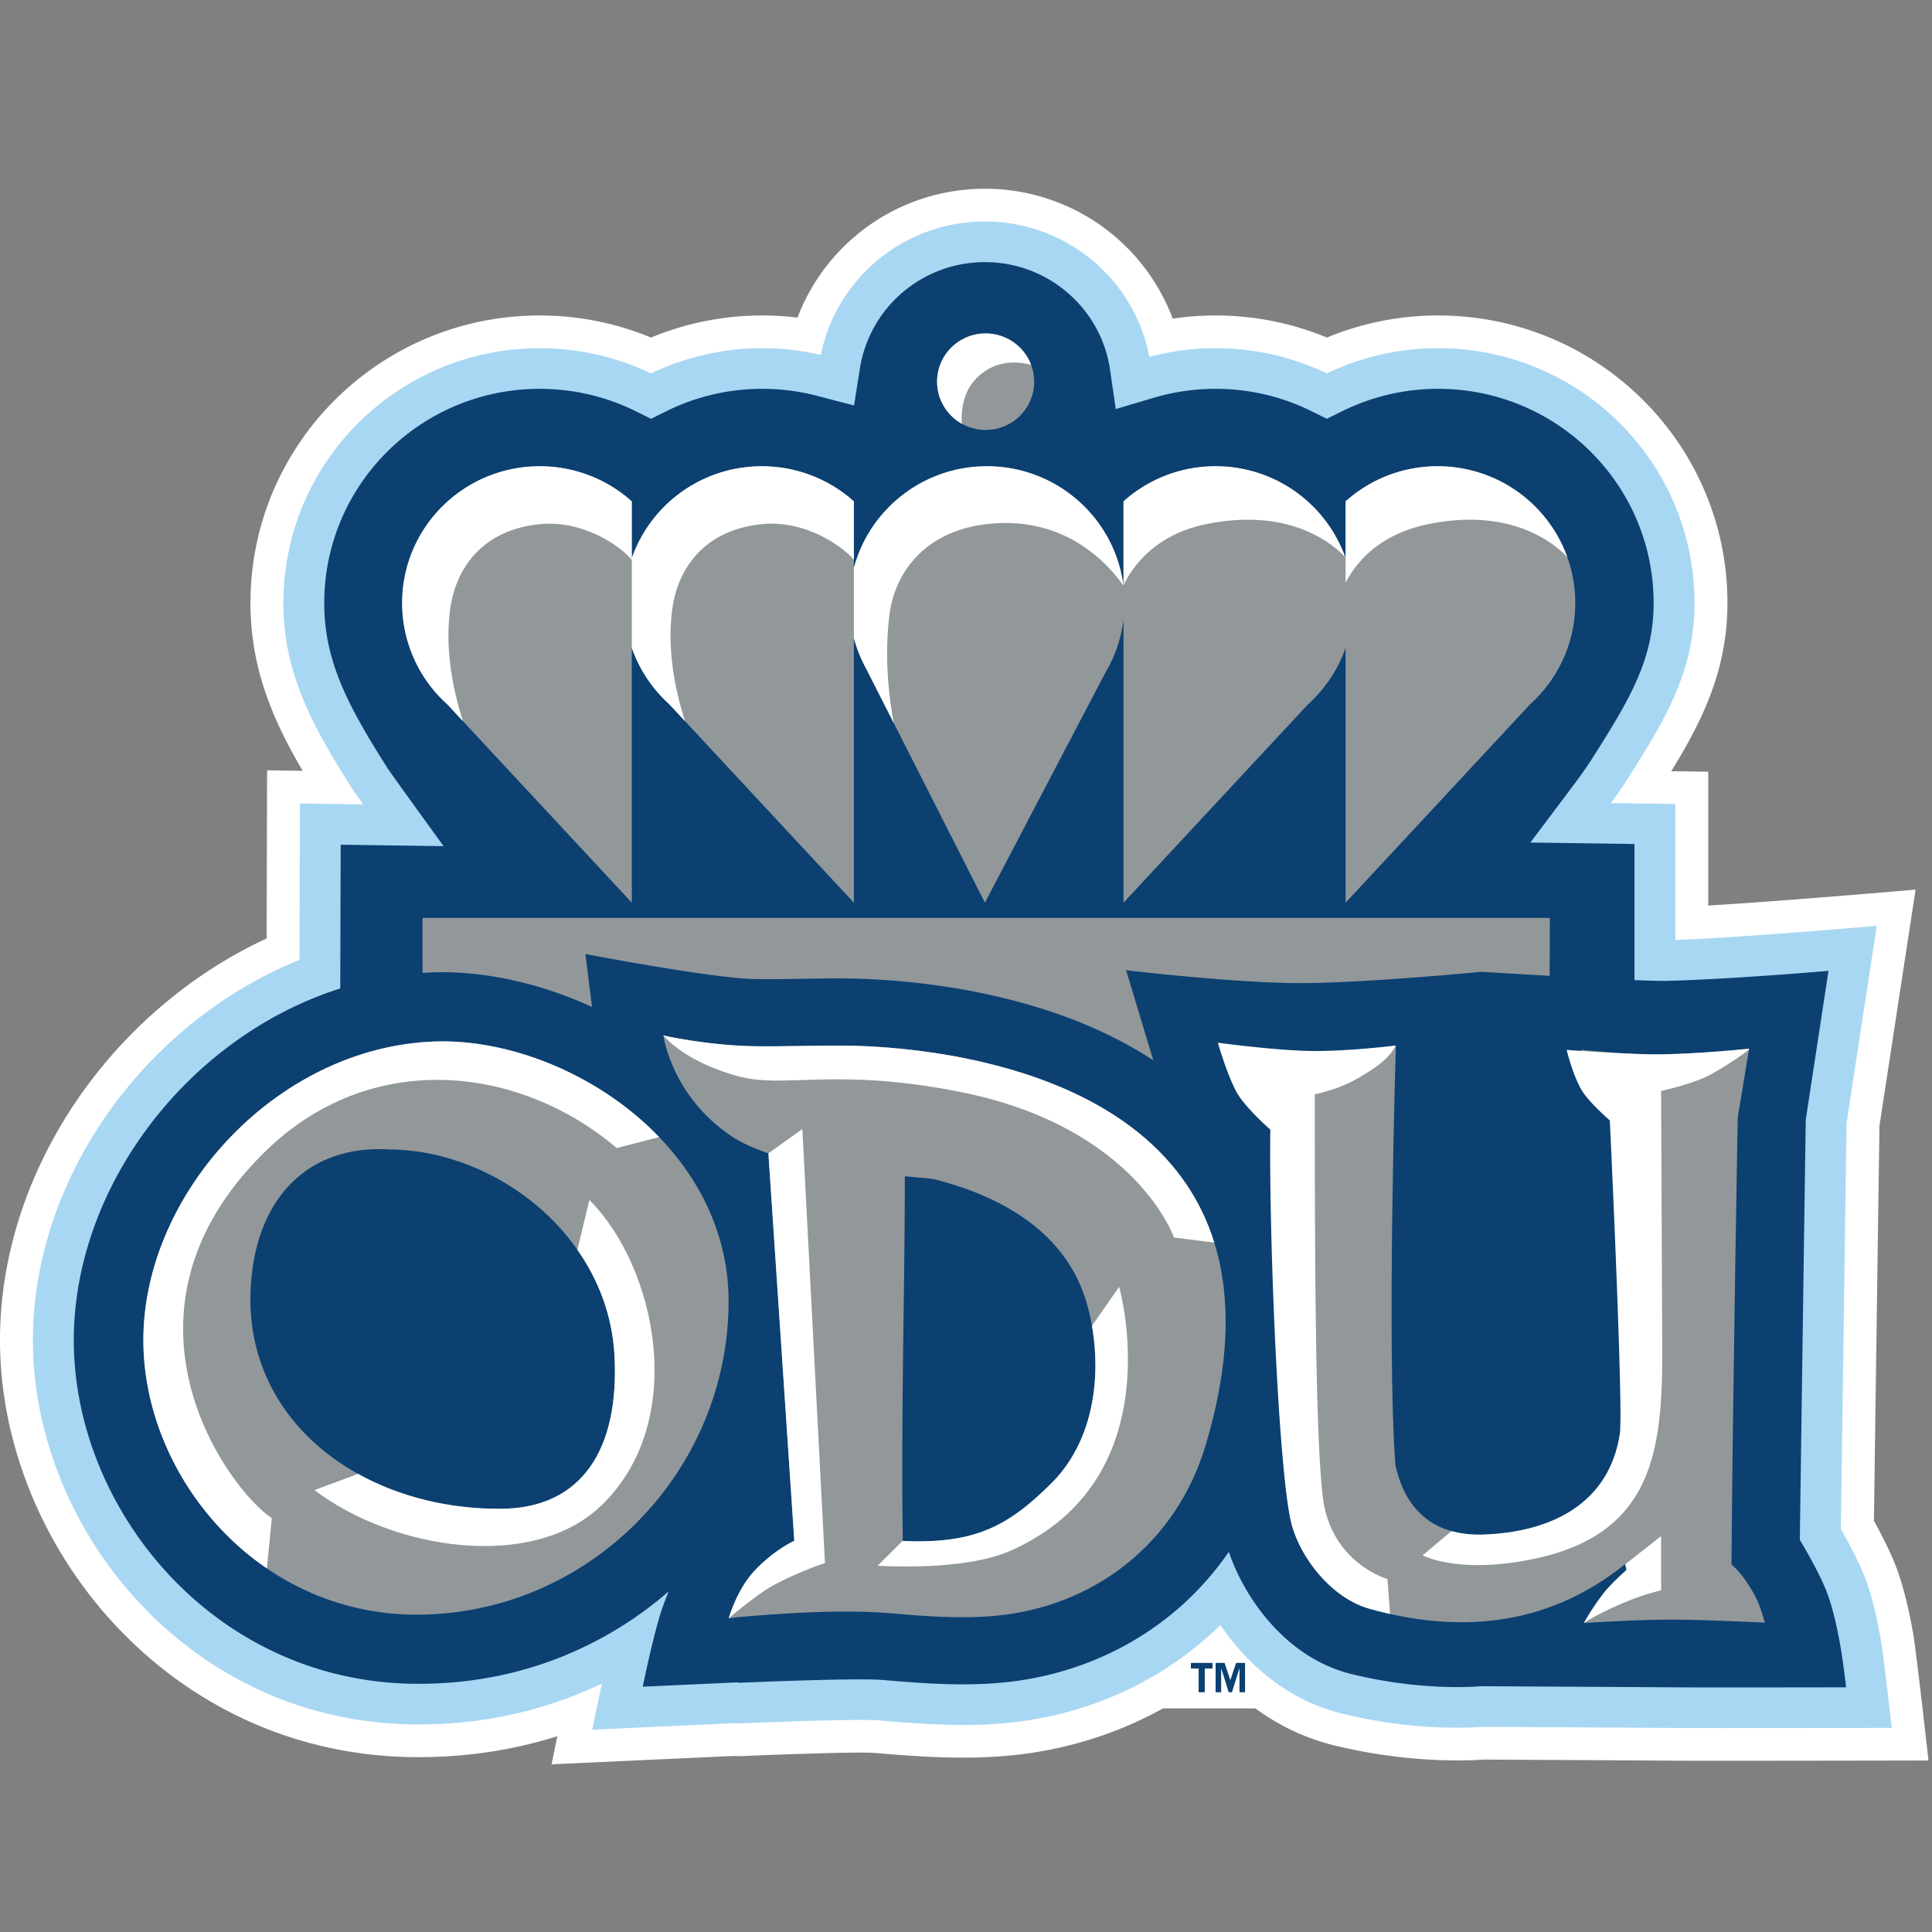 <svg width="200" height="200" xmlns="http://www.w3.org/2000/svg"><rect width="100%" height="100%" fill="#808080" stroke="none"/><g fill="none" fill-rule="evenodd"><path d="M173.007 79.833l3.833.054v13.854c8.17-.488 21.461-1.648 21.461-1.648l-3.737 24.432c-.08 5.118-.463 32.649-.577 40.907.776 1.398 1.677 3.17 2.235 4.608.942 2.43 1.515 5.279 1.837 7.135.333 1.915 1.576 13.071 1.576 13.071s-22.789.045-26.204.019c-3.356-.026-17.384-.102-19.84-.115-1.823.13-7.971.376-15.528-1.484-3.11-.765-5.808-2.129-8.112-3.815h-9.556c-4.82 2.676-10.205 4.34-15.84 4.88-4.533.442-9.217.143-13.838-.256-1.266-.109-4.592-.01-7.602.08-1.674.052-3.256.11-4.424.156l-1.41.057-.376.016a8.44 8.44 0 0 1-.912-.01l-18.897.866.598-2.908c-4.351 1.37-9.354 2.237-14.988 2.164C17.36 181.569 0 159.925 0 138.736c0-17.527 11.558-34.152 27.6-41.585l.05-17.408 3.682.051c-3.083-5.256-5.405-10.62-5.405-17.37 0-16.44 13.407-29.765 29.946-29.766 4.07 0 7.967.814 11.519 2.287a30.035 30.035 0 0 1 11.523-2.287 30.2 30.2 0 0 1 3.64.219 20.729 20.729 0 0 1 19.401-13.336 20.728 20.728 0 0 1 19.442 13.443 30.242 30.242 0 0 1 4.438-.326c4.071 0 7.968.812 11.522 2.286a30.05 30.05 0 0 1 11.52-2.286c16.538 0 29.946 13.325 29.946 29.763 0 7.021-2.656 12.278-5.817 17.412" fill="#FFF" fill-rule="nonzero"/><path d="M173.43 97.304c7.032-.255 20.849-1.459 20.849-1.459l-3.12 20.398c-.074 4.641-.497 35.058-.593 42.054l.43.764c.71 1.274 1.535 2.883 2.045 4.198.815 2.102 1.344 4.677 1.66 6.493.324 1.872 1.127 9.116 1.127 9.116s-18.961.037-22.372.01c-3.425-.026-17.964-.104-19.984-.115-1.403.108-7.293.411-14.592-1.384-5.662-1.393-9.83-5.178-12.546-9.156-5.904 5.792-13.684 9.33-22.11 10.139-4.328.42-8.801.12-13.214-.26-1.332-.115-4.832-.027-8 .068-1.686.052-3.28.11-4.457.157l-1.412.057-.384.016c-.226.01-.461.005-.707-.019l-14.743.676s.47-2.3 1.001-4.78c-5.132 2.457-11.666 4.335-19.559 4.233-23.27-.301-39.342-20.221-39.342-39.773C3.407 121.93 15.05 105.8 31 99.372l.047-16.193 6.548.092a62.79 62.79 0 0 1-1.089-1.555c-4.124-6.49-7.172-11.994-7.172-19.292 0-14.568 11.882-26.377 26.538-26.378 4.118 0 8.031.94 11.52 2.612a26.588 26.588 0 0 1 11.522-2.612c2.081 0 4.11.24 6.059.693 1.591-7.878 8.59-13.81 16.982-13.81 8.464 0 15.509 6.032 17.022 14.009a26.698 26.698 0 0 1 6.858-.893c4.12 0 8.033.938 11.522 2.612a26.606 26.606 0 0 1 11.52-2.612c14.657 0 26.538 11.809 26.538 26.377 0 7.197-3.142 12.257-7.052 18.403a46.55 46.55 0 0 1-1.595 2.307l6.663.095v14.077" fill="#A8D7F3" fill-rule="nonzero"/><path d="M164.786 78.577c-.608.956-1.47 2.135-2.166 3.06l-4.196 5.581 10.775.155v14.086c1.557.062 2.798.095 3.439.078 6.763-.175 16.649-1.035 16.649-1.035l-2.354 15.39c-.064 3.75-.567 40.043-.615 43.514.191.318.557.937.975 1.688.621 1.118 1.352 2.525 1.8 3.678.657 1.696 1.13 3.929 1.437 5.696.31 1.786.577 4.203.577 4.203s-14.215.027-17.618.002c-3.57-.028-19.214-.111-20.18-.117-.605.055-6.264.498-13.412-1.26-6.675-1.641-11.037-7.75-12.689-12.653-5.346 7.793-13.864 12.618-23.392 13.533-4.075.395-8.287.093-12.44-.265-1.414-.122-5.131-.046-8.495.056-1.7.051-3.311.11-4.497.157l-1.42.057-.391.017a.701.701 0 0 1-.27-.039l-9.767.448s1.09-5.359 1.959-7.939c.202-.598.454-1.26.725-1.928-4.62 4.03-13.467 9.731-26.415 9.564-20.7-.267-35.166-18.053-35.166-35.567 0-15.877 11.787-31.395 27.584-36.414l.043-14.879 10.656.15s-5.37-7.389-5.838-8.125c-4.096-6.445-6.518-11.052-6.518-17.045 0-12.245 9.987-22.171 22.306-22.172 3.563 0 6.936.834 9.927 2.313l1.593.789 1.593-.789a22.329 22.329 0 0 1 9.929-2.313c1.96 0 3.86.252 5.672.725l3.823.998.618-3.88c.988-6.21 6.403-10.96 12.928-10.96 6.588 0 12.042 4.839 12.955 11.134l.591 4.074 3.969-1.174a22.417 22.417 0 0 1 6.365-.918c3.566 0 6.938.833 9.928 2.313l1.593.789 1.594-.788a22.344 22.344 0 0 1 9.927-2.314c12.32 0 22.306 9.926 22.307 22.171 0 5.825-2.432 9.922-6.398 16.155" fill="#0B4071" fill-rule="nonzero"/><path d="M43.74 95.02h116.703l-.026 5.997c-3.835-.217-7.05-.418-7.05-.418s-12.005 1.172-18.79 1.172c-6.773 0-18.003-1.331-18.003-1.331l2.818 9.33c-.476-.314-.96-.617-1.45-.91-11.05-6.584-24.689-7.48-29.993-7.564-3.086-.048-7.011.117-9.91.054-4.287-.094-16.776-2.464-16.8-2.469l-.633-.12s.406 3.306.68 5.48c-5.11-2.343-10.533-3.598-15.508-3.598a34.41 34.41 0 0 0-2.037.07l-.002-5.693" fill="#92979A" fill-rule="nonzero"/><path d="M93.456 159.523c7.397.314 10.88-1.443 15.54-6.134 5.084-5.233 5.053-13.387 3.435-18.712-2.105-6.929-8.407-10.751-15.693-12.595-.586-.133-2.158-.208-3.065-.317-.018 12.367-.413 25.049-.217 37.758zm-24.784-52.329s4.394 1 9.212 1.105c2.911.064 6.854-.1 9.953-.052 10.06.157 48.306 3.579 36.96 41.395-3.059 10.19-11.55 16.647-21.659 17.617-3.653.355-7.434.05-11.158-.271-6.26-.54-15.945.458-15.953.46l-.597.098s.835-3.016 2.719-4.991c2.084-2.187 4.076-3.053 4.076-3.053l-2.681-40.114s-2.118-.64-3.76-1.728c-6.265-4.151-7.112-10.466-7.112-10.466z" fill="#92979A"/><path d="M93.456 159.523c7.397.314 10.88-1.443 15.54-6.134 4.319-4.446 4.946-11 4.046-16.137l2.812-4.04s5.656 19.84-11.233 27.313c-4.948 2.189-13.766 1.555-13.766 1.555l2.6-2.584.001.027m-13.348 4.557c-1.181.617-3.209 2.222-4.668 3.43.1-.342.945-3.106 2.709-4.955 2.084-2.187 4.076-3.053 4.076-3.053l-2.681-40.114 3.515-2.505 2.343 44.934s-2.17.632-5.294 2.263m-11.436-56.886s4.394 1 9.212 1.105c2.911.064 6.854-.1 9.953-.052 7.747.121 32.207 2.178 37.865 20.384l-4.17-.522s-3.933-11.442-22.106-15.068c-13.02-2.598-18.23-.283-23.101-1.651-4.146-1.164-6.428-2.862-7.65-4.176l-.003-.02" fill="#FFF" fill-rule="nonzero"/><path d="M139.294 51.902a14.24 14.24 0 0 1 9.53-3.637c7.868 0 14.246 6.338 14.246 14.157 0 4.157-1.803 7.894-4.672 10.485l-19.103 20.538V67.069a14.167 14.167 0 0 1-3.887 5.838l-19.103 20.538V64.149a14.002 14.002 0 0 1-1.877 5.481l-12.471 23.815-12.321-24.282a14.064 14.064 0 0 1-1.243-3.112v27.395L69.29 72.908a14.166 14.166 0 0 1-3.886-5.838v26.376L46.299 72.908a14.084 14.084 0 0 1-4.67-10.484c0-7.82 6.377-14.158 14.244-14.158a14.24 14.24 0 0 1 9.53 3.636v5.875a14.243 14.243 0 0 1 13.46-9.51 14.24 14.24 0 0 1 9.53 3.635v6.893c1.613-6.061 7.167-10.53 13.772-10.53 7.28 0 13.283 5.428 14.14 12.433v-8.796a14.24 14.24 0 0 1 9.53-3.637c6.23 0 11.525 3.975 13.46 9.511v-5.874m-42.288-12.39c0-2.759 2.249-4.994 5.025-4.993 2.775.002 5.026 2.238 5.027 4.997 0 2.758-2.248 4.994-5.024 4.992-2.776-.001-5.027-2.238-5.028-4.996" fill="#92979A" fill-rule="nonzero"/><path d="M97.007 39.512c0-2.759 2.249-4.994 5.025-4.993a5.031 5.031 0 0 1 4.71 3.251c-1.539-.402-3.575-.454-5.353 1.097-1.602 1.397-1.913 3.373-1.823 4.997a4.993 4.993 0 0 1-2.559-4.352m-8.614 19.283c1.613-6.061 7.167-10.53 13.772-10.53 7.254 0 13.242 5.39 14.13 12.361-1.698-2.41-6.174-7.284-14.122-6.374-6.432.737-9.601 4.999-10.124 9.608-.434 3.827-.166 7.558.476 10.998l-2.89-5.695a14.064 14.064 0 0 1-1.242-3.112v-7.256m27.911-6.893a14.24 14.24 0 0 1 9.53-3.637 14.244 14.244 0 0 1 13.424 9.41c-1.29-1.374-5.746-5.17-14.356-3.423-4.39.89-7.137 3.37-8.598 6.325v-8.675m22.99 0a14.24 14.24 0 0 1 9.53-3.637 14.244 14.244 0 0 1 13.424 9.41c-1.29-1.374-5.746-5.17-14.357-3.423-4.365.885-7.12 3.22-8.597 6.078v-8.428m-73.891 0l-.002 6.05c-1.228-1.465-5.028-4.09-9.404-3.7-5.755.512-8.807 4.268-9.405 8.894-.494 3.819.148 7.78 1.33 11.506l-1.623-1.744a14.084 14.084 0 0 1-4.67-10.484c0-7.82 6.377-14.158 14.244-14.158a14.24 14.24 0 0 1 9.53 3.636m22.99 0l-.001 6.05c-1.229-1.465-5.03-4.09-9.405-3.7-5.755.512-8.807 4.268-9.405 8.894-.494 3.819.148 7.78 1.33 11.506l-1.622-1.744a14.166 14.166 0 0 1-3.886-5.838v-9.293a14.243 14.243 0 0 1 13.459-9.51 14.24 14.24 0 0 1 9.53 3.635" fill="#FFF" fill-rule="nonzero"/><path d="M179.244 161.938c.503.462 1.36 1.28 2.427 3.25.578 1.067 1.027 2.79 1.027 2.79s-5.674-.289-9.155-.315c-3.82-.03-9.58.35-9.58.35s.791-1.462 2.08-3.129c.76-.984 2.327-2.35 2.327-2.35s-.073-.414-.129-.622c-8.274 6.686-17.63 7.11-26.457 4.63-3.915-1.1-7.042-5.143-8.029-8.576-1.41-4.907-2.233-31.822-2.071-42.428 0 0-1.158-1.358-1.75-2.391-.724-1.267-1.821-4.878-1.821-4.878s3.83.569 7.464.643c2.88.058 8.921-.652 8.921-.652s-.959 31.226-.046 43.397c.77 3.577 3.055 7.477 9.318 7.195 8.214-.377 13.073-4.216 13.949-10.641.247-4.482-.24-31.01-.551-32.1-.15-.144-1.549-1.85-2.223-3.217-.761-1.54-1.275-4.216-1.275-4.216s5.05.514 8.287.467c4.055-.058 9.073-.577 9.11-.583l-1.176 7.126s-.53 29.193-.647 46.25" fill="#92979A" fill-rule="nonzero"/><path d="M143.896 167.076a40.713 40.713 0 0 1-2.112-.534c-3.915-1.1-7.042-5.143-8.029-8.576-1.41-4.907-2.412-30.419-2.25-41.026 0 0-2.662-2.329-3.514-3.916-.998-1.86-1.917-5.081-1.917-5.081s5.928.797 9.561.852c3.88.058 8.863-.561 8.863-.561-.772 1.455-2.187 2.368-3.94 3.387-1.603.931-2.982 1.297-4.452 1.672 0 16.608.052 35.12.826 41.636.82 6.892 6.697 8.528 6.697 8.528l.267 3.62m6.363-8.578c1.002.281 2.165.414 3.511.353 8.214-.377 13.073-4.216 13.949-10.641.247-4.482-1.07-32.224-1.07-32.224s-1.763-1.52-2.662-2.752c-1.065-1.459-1.811-4.552-1.811-4.552s6.543.509 9.78.462c4.056-.058 9.074-.577 9.11-.583l-.019.116c-.874.643-3.118 2.234-4.859 2.98-1.586.677-4.231 1.285-4.231 1.285l.117 26.564c.047 10.729-.934 19.495-13.753 21.964-7.581 1.46-11.048-.468-11.048-.468l2.986-2.504m18.111 4.036s-.068-.387-.123-.601l3.71-2.917v5.608c-1.643.424-2.556.736-4.115 1.402-1.579.676-2.725 1.254-3.879 1.987 0 0 .791-1.463 2.08-3.13.76-.984 2.327-2.35 2.327-2.35" fill="#FFF" fill-rule="nonzero"/><path d="M63.606 140.263c-.67-12.11-11.981-21.129-23.18-21.27-8.544-.561-14.078 5.07-14.484 14.55-.592 13.809 11.786 22.72 25.889 22.648 8.44-.042 12.313-6.21 11.775-15.928zm11.817-5.728c.088 17.891-14.56 32.757-32.556 32.613-16.291-.131-28.028-14.356-28.028-28.41 0-15.483 14.28-30.849 30.958-30.938 13.227 0 29.532 10.876 29.626 26.735z" fill="#92979A"/><path d="M63.606 140.263c-.224-4.046-1.636-7.747-3.835-10.888l1.242-5.152c6.984 6.974 10.306 23.008 1.174 31.686-7.122 6.769-21.491 4.533-29.632-1.656l4.512-1.676c4.254 2.361 9.383 3.642 14.764 3.614 8.44-.042 12.313-6.21 11.775-15.928" fill="#FFF" fill-rule="nonzero"/><path d="M27.63 162.366c-7.88-5.373-12.79-14.538-12.79-23.629 0-15.482 14.28-30.848 30.957-30.937 7.707 0 16.46 3.692 22.44 9.912l-4.392 1.134c-10.03-8.513-25.498-10.468-36.583.545-16.637 16.528-3.943 34.51.876 37.776l-.508 5.199" fill="#FFF" fill-rule="nonzero"/><path fill="#0B4071" fill-rule="nonzero" d="M128.886 172.142h-.928l-.595 1.796-.595-1.796h-.928v3.036h.576v-2.45h.013l.764 2.45h.34l.764-2.45h.013v2.45h.576v-3.036m-3.366 0h-2.24v.586h.803v2.45h.634v-2.45h.803v-.586"/></g></svg>
